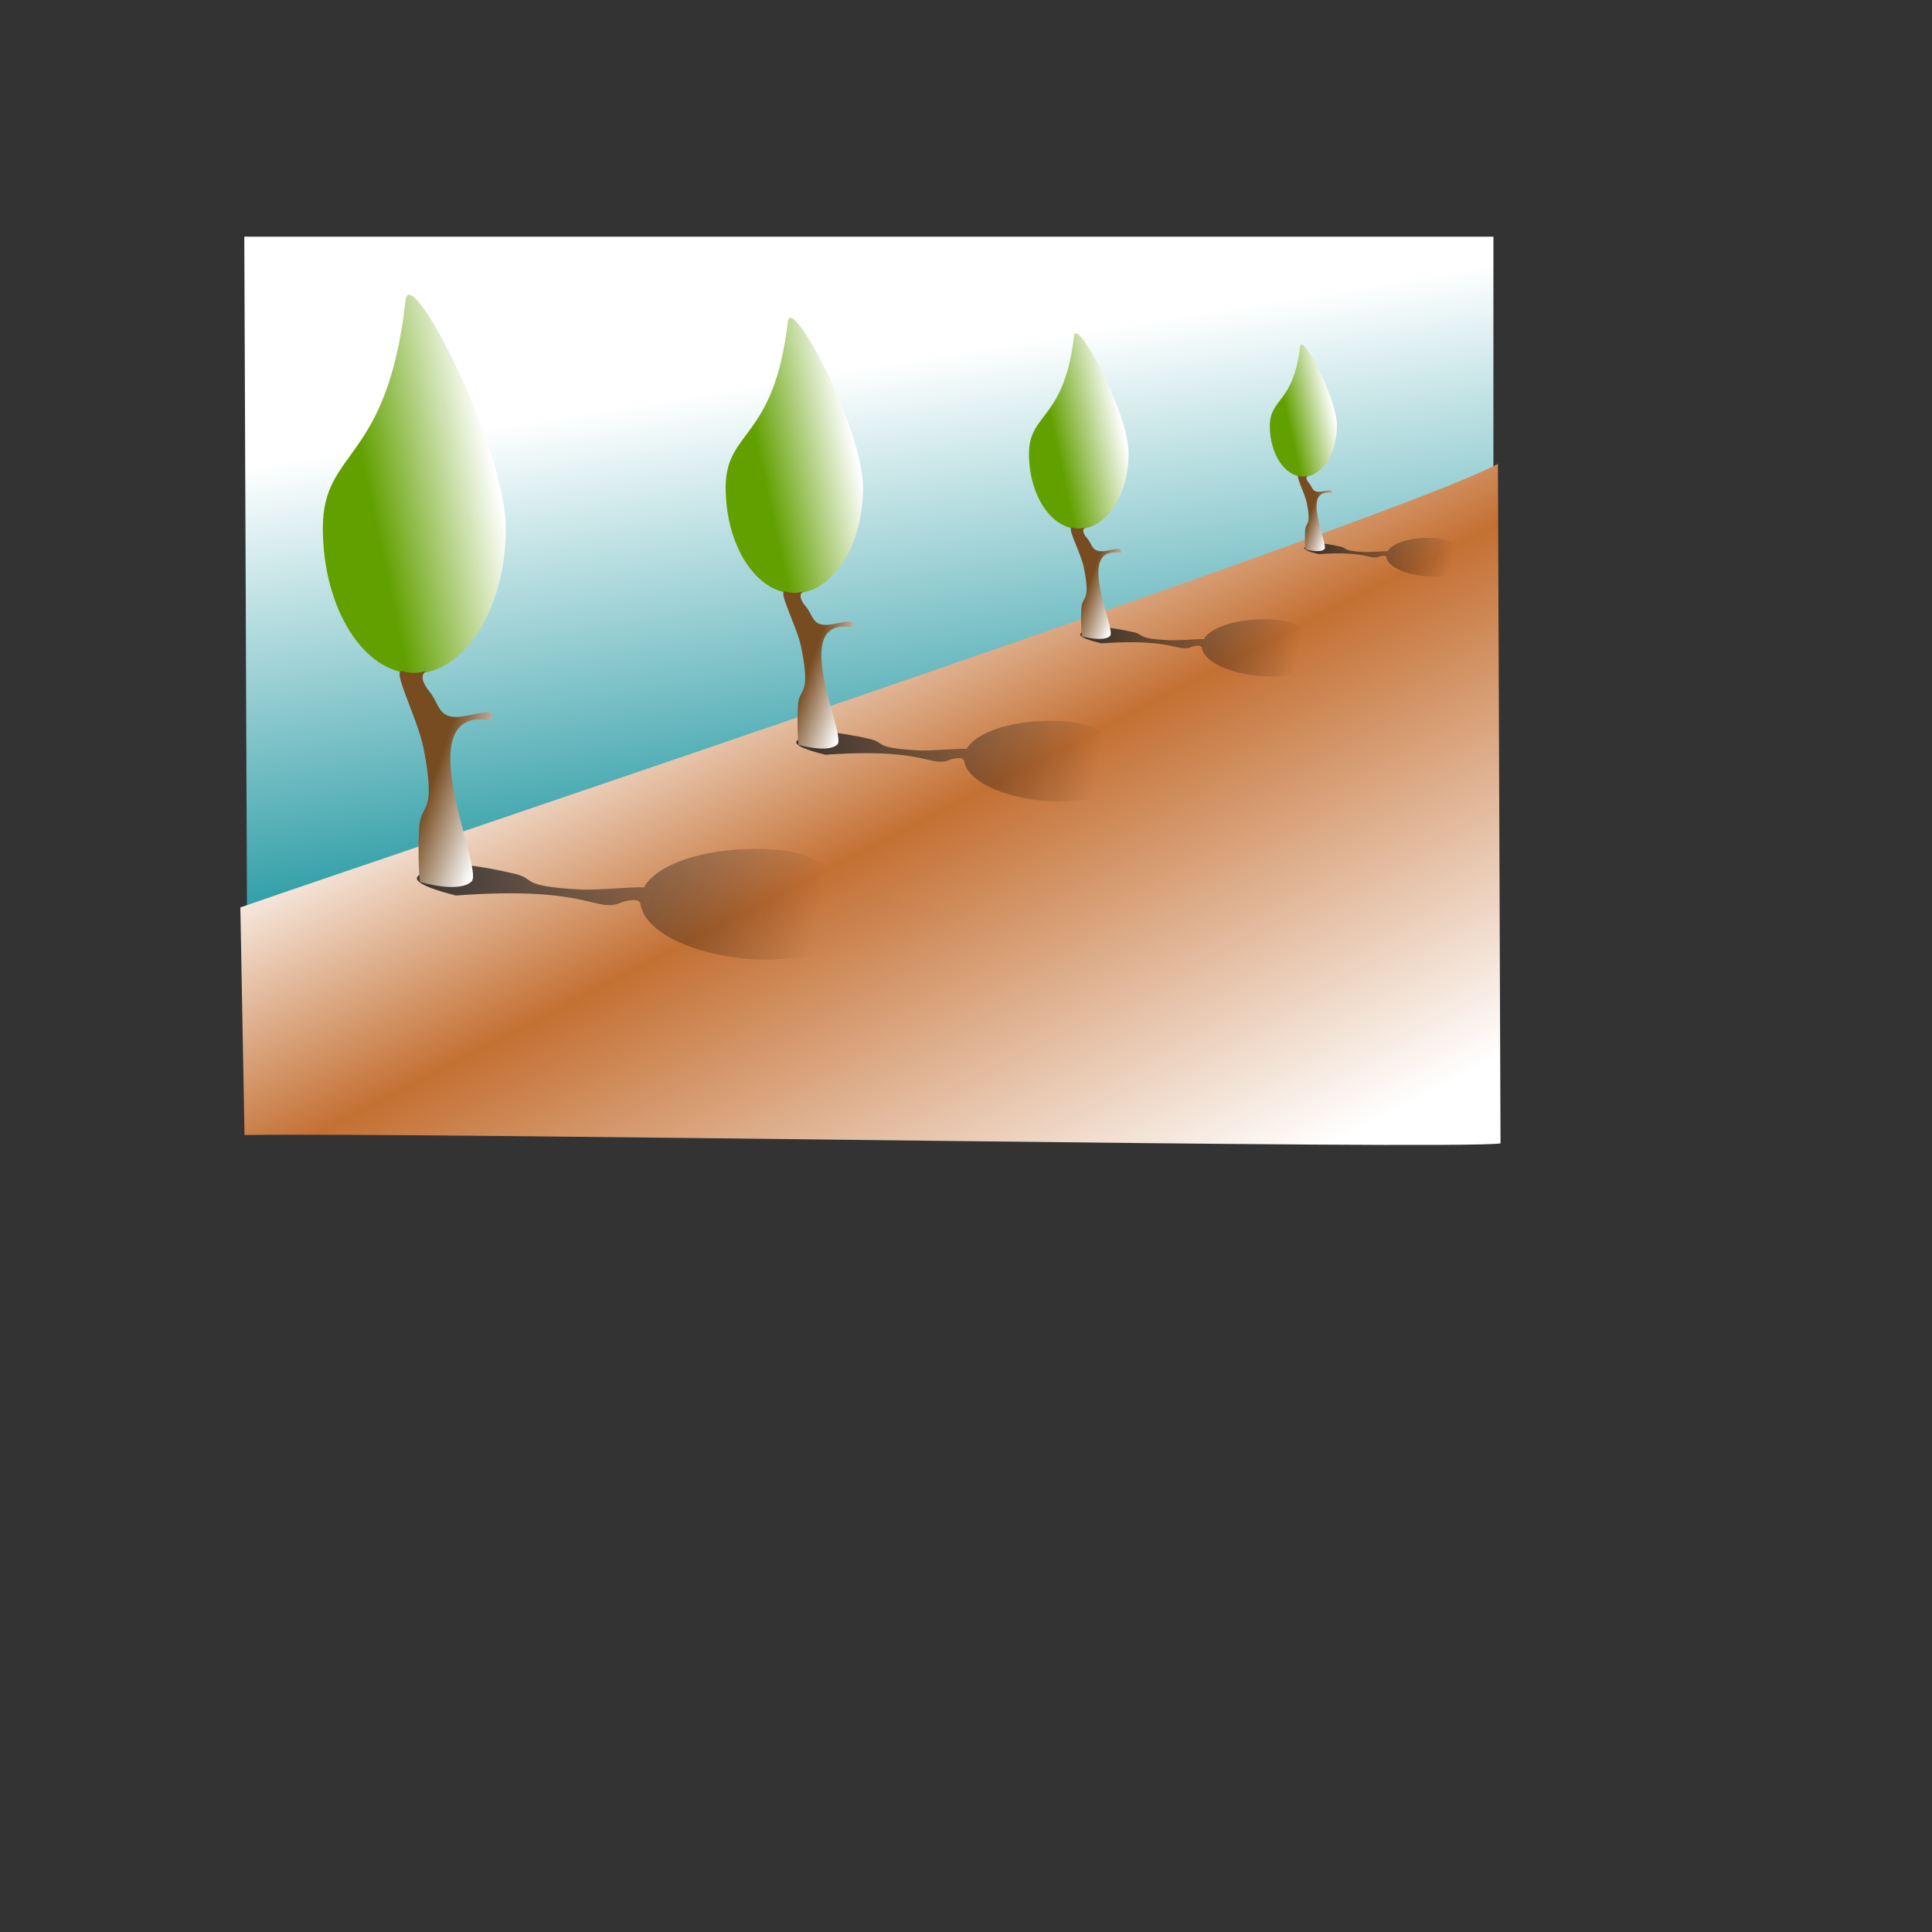 <svg:svg xmlns:dc="http://purl.org/dc/elements/1.1/" xmlns:ns1="http://sodipodi.sourceforge.net/DTD/sodipodi-0.dtd" xmlns:ns2="http://www.inkscape.org/namespaces/inkscape" xmlns:ns4="http://creativecommons.org/ns#" xmlns:rdf="http://www.w3.org/1999/02/22-rdf-syntax-ns#" xmlns:svg="http://www.w3.org/2000/svg" height="1626.96" id="svg2" version="1.1" viewBox="-205.721 -203.836 1626.96 1626.96" width="1626.96" ns1:docname="puntosdefuga paseo arboles.svg" ns2:export-filename="/home/isidro/Escritorio/CURSO ONLINE SOFT LIBRE/INKSCAPE/__ LECCIONES COMPLETAS/perspectiva 3D puntos de fuga/FINAL puntosdefuga paseo arboles.png" ns2:export-xdpi="46.523907" ns2:export-ydpi="46.523907" ns2:version="0.48.4 r9939">
  <svg:rect x="-205.721" y="-203.836" width="1626.96" height="1626.96" fill="#333333" stroke="none"/>
  <svg:defs id="defs4">
    <svg:linearGradient gradientTransform="matrix(-.314 -.949 .489 -.162 -68.447 866.63)" gradientUnits="userSpaceOnUse" id="linearGradient3903" x1="-27.994" x2="291.38" y1="513.46" y2="551.38" ns2:collect="always">
      <svg:stop id="stop3878" offset="0" style="stop-color:#222222" />
      <svg:stop id="stop3880" offset="1" style="stop-color:#000000;stop-opacity:.004" />
    </svg:linearGradient>
    <svg:linearGradient gradientTransform="matrix(.732 0 0 .591 44.224 303.16)" gradientUnits="userSpaceOnUse" id="linearGradient3905" x1="236.38" x2="352.66" y1="604.23" y2="580.8" ns2:collect="always">
      <svg:stop id="stop3892" offset="0" style="stop-color:#62a000" />
      <svg:stop id="stop3894" offset="1" style="stop-color:#ffffff" />
    </svg:linearGradient>
    <svg:linearGradient gradientTransform="matrix(.732 0 0 .591 63.75 276.88)" gradientUnits="userSpaceOnUse" id="linearGradient3907" x1="256.5" x2="316.93" y1="856.72" y2="876.29" ns2:collect="always">
      <svg:stop id="stop3886" offset="0" style="stop-color:#774c21" />
      <svg:stop id="stop3888" offset="1" style="stop-color:#ffffff" />
    </svg:linearGradient>
    <svg:linearGradient gradientTransform="matrix(-.314 -.949 .489 -.162 -68.447 866.63)" gradientUnits="userSpaceOnUse" id="linearGradient3903-9" x1="-27.994" x2="291.38" y1="513.46" y2="551.38" ns2:collect="always">
      <svg:stop id="stop3878-9" offset="0" style="stop-color:#222222" />
      <svg:stop id="stop3880-4" offset="1" style="stop-color:#000000;stop-opacity:0" />
    </svg:linearGradient>
    <svg:linearGradient gradientTransform="matrix(-.314 -.949 .489 -.162 -68.447 866.63)" gradientUnits="userSpaceOnUse" id="linearGradient3903-9-3" x1="-27.994" x2="291.38" y1="513.46" y2="551.38" ns2:collect="always">
      <svg:stop id="stop3878-9-5" offset="0" style="stop-color:#222222" />
      <svg:stop id="stop3880-4-7" offset="1" style="stop-color:#010101;stop-opacity:0" />
    </svg:linearGradient>
    <svg:linearGradient gradientUnits="userSpaceOnUse" id="linearGradient4152" x1="576.59" x2="868.96" y1="217.37" y2="783.12" ns2:collect="always">
      <svg:stop id="stop4148" offset="0" style="stop-color:#fffefd" />
      <svg:stop id="stop4154" offset=".373" style="stop-color:#c47033" />
      <svg:stop id="stop4150" offset="1" style="stop-color:#ffffff" />
    </svg:linearGradient>
    <svg:linearGradient gradientUnits="userSpaceOnUse" id="linearGradient5441" x1="513.65" x2="573.76" y1="106.13" y2="474.97" ns2:collect="always">
      <svg:stop id="stop5434" offset="0" style="stop-color:#ffffff" />
      <svg:stop id="stop5436" offset="1" style="stop-color:#2e9da6" />
    </svg:linearGradient>
  </svg:defs>
  <ns1:namedview bordercolor="#666666" borderopacity="1.0" id="base" pagecolor="#b0b0b0" showgrid="false" ns2:current-layer="layer3" ns2:cx="290.08949" ns2:cy="310.08011" ns2:document-units="px" ns2:pageopacity="0.64705882" ns2:pageshadow="2" ns2:window-height="576" ns2:window-maximized="1" ns2:window-width="1024" ns2:window-x="0" ns2:window-y="24" ns2:zoom="0.36600833" />
  <svg:g id="layer2" style="display:none" ns2:groupmode="layer" ns2:label="puntos de fuga">
    <svg:path d="m-58.441 612.6 1344.1-505.51-1355.8-73.051" id="path3931" style="stroke:#fc6e00;stroke-width:5;fill:none" ns2:connector-curvature="0" />
    <svg:path d="m1279.2 104.51-1101.5 1119.3" id="path4144" style="stroke:#ff590c;stroke-width:5;fill:none" ns2:connector-curvature="0" />
  </svg:g>
  <svg:g id="layer3" ns2:groupmode="layer" ns2:label="camino">
    <svg:path d="m-4.2764e-8 -4.522h1051.9v314.2l-1049.2 363.38z" id="rect4922" style="fill:url(#linearGradient5441)" ns1:nodetypes="ccccc" ns2:connector-curvature="0" />
    <svg:path d="m1055.7 186.74 2.19 572.29c-38 5.73-899.85-9.38-1057.7-7.06l-3.513-191.66c142.28-49.45 985.78-331.88 1059-373.57z" id="rect4141" style="fill:url(#linearGradient4152)" ns1:nodetypes="ccccc" ns2:connector-curvature="0" />
  </svg:g>
  <svg:g id="layer1" transform="translate(0 -308.27)" ns2:groupmode="layer" ns2:label="arboles">
    <svg:g id="g3896" transform="matrix(1.24 0 0 1.456 -36.05 -265.21)">
      <svg:g id="g3815-9" transform="matrix(-.314 .949 -.949 -.314 930.9 829.15)">
        <svg:path d="m94.316 553.43c11.366 34.43 29.596 60.745 44.9 64.839 2.053 7.813 11.467 28.865 14.981 41.521 11.006 39.635 3.38 29.244 5.07 43.876 1.869 16.185 4.706 29.594 4.794 29.617 0.088 0.023 26.836 71.204 19.726 4.735-34.745-86.231-19.329-93.342-32.037-108.69-6.49-10.357-2.805-11.712-2.805-11.712s-0.266 0.051-0.539 0.112c14.715-6.504 18.026-41.839 6.991-83.18-11.926-44.681-73.596-145.38-69.292-123.19 17.872 92.115-7.371 85.105 4.555 129.79 1.118 4.189 2.337 8.294 3.655 12.286z" id="path3795-7" style="fill:url(#linearGradient3903)" ns1:nodetypes="scsscccccssss" ns2:connector-curvature="0" />
      </svg:g>
      <svg:g id="g3815" transform="translate(-93.443 -80.816)">
        <svg:path d="m300.11 640.15c0 46.464-27.814 84.13-62.123 84.13-34.31 0-62.123-37.666-62.123-84.13s43.662-36.768 56.207-131.86c3.021-22.901 68.04 85.4 68.04 131.86z" id="path3795" style="fill:url(#linearGradient3905)" ns1:nodetypes="sssss" ns2:connector-curvature="0" />
        <svg:path d="m230.17 722.84c8.537 2.433 16.172-0.236 16.172-0.236s-7.212 2.541 1.884 12.036c7.768 8.11 5.545 17.543 25.681 13.941 20.143-3.604 15.997-1.421 16.792 2.828-59.465-9.575-5.241 85.788-13.75 93-8.509 7.211-34.984 0.373-35.141 0.373-0.157 0-1.658-13.858-0.567-31.022 0.986-15.517 12.18-6.326 2.958-46.551-3.874-16.899-22.567-46.802-14.029-44.37z" id="rect3793" style="fill:url(#linearGradient3907)" ns1:nodetypes="zcssczzssz" ns2:connector-curvature="0" />
      </svg:g>
    </svg:g>
    <svg:g id="g3896-8" transform="matrix(.931 0 0 1.059 328.64 -77.329)">
      <svg:g id="g3815-9-0" transform="matrix(-.314 .949 -.949 -.314 930.9 829.15)">
        <svg:path d="m94.316 553.43c11.366 34.43 29.596 60.745 44.9 64.839 2.053 7.813 11.467 28.865 14.981 41.521 11.006 39.635 3.38 29.244 5.07 43.876 1.869 16.185 4.706 29.594 4.794 29.617 0.088 0.023 26.836 71.204 19.726 4.735-34.745-86.231-19.329-93.342-32.037-108.69-6.49-10.357-2.805-11.712-2.805-11.712s-0.266 0.051-0.539 0.112c14.715-6.504 18.026-41.839 6.991-83.18-11.926-44.681-73.596-145.38-69.292-123.19 17.872 92.115-7.371 85.105 4.555 129.79 1.118 4.189 2.337 8.294 3.655 12.286z" id="path3795-7-1" style="fill:url(#linearGradient3903-9)" ns1:nodetypes="scsscccccssss" ns2:connector-curvature="0" />
      </svg:g>
      <svg:g id="g3815-2" transform="translate(-93.443 -80.816)">
        <svg:path d="m300.11 640.15c0 46.464-27.814 84.13-62.123 84.13-34.31 0-62.123-37.666-62.123-84.13s43.662-36.768 56.207-131.86c3.021-22.901 68.04 85.4 68.04 131.86z" id="path3795-8" style="fill:url(#linearGradient3905)" ns1:nodetypes="sssss" ns2:connector-curvature="0" />
        <svg:path d="m230.17 722.84c8.537 2.433 16.172-0.236 16.172-0.236s-7.212 2.541 1.884 12.036c7.768 8.11 5.545 17.543 25.681 13.941 20.143-3.604 15.997-1.421 16.792 2.828-59.465-9.575-5.241 85.788-13.75 93-8.509 7.211-34.984 0.373-35.141 0.373-0.157 0-1.658-13.858-0.567-31.022 0.986-15.517 12.18-6.326 2.958-46.551-3.874-16.899-22.567-46.802-14.029-44.37z" id="rect3793-8" style="fill:url(#linearGradient3907)" ns1:nodetypes="zcssczzssz" ns2:connector-curvature="0" />
      </svg:g>
    </svg:g>
    <svg:g id="g3896-8-3" transform="matrix(.675 0 0 .751 605.16 66.564)">
      <svg:g id="g3815-9-0-4" transform="matrix(-.314 .949 -.949 -.314 930.9 829.15)">
        <svg:path d="m94.316 553.43c11.366 34.43 29.596 60.745 44.9 64.839 2.053 7.813 11.467 28.865 14.981 41.521 11.006 39.635 3.38 29.244 5.07 43.876 1.869 16.185 4.706 29.594 4.794 29.617 0.088 0.023 26.836 71.204 19.726 4.735-34.745-86.231-19.329-93.342-32.037-108.69-6.49-10.357-2.805-11.712-2.805-11.712s-0.266 0.051-0.539 0.112c14.715-6.504 18.026-41.839 6.991-83.18-11.926-44.681-73.596-145.38-69.292-123.19 17.872 92.115-7.371 85.105 4.555 129.79 1.118 4.189 2.337 8.294 3.655 12.286z" id="path3795-7-1-9" style="fill:url(#linearGradient3903-9-3)" ns1:nodetypes="scsscccccssss" ns2:connector-curvature="0" />
      </svg:g>
      <svg:g id="g3815-2-3" transform="translate(-93.443 -80.816)">
        <svg:path d="m300.11 640.15c0 46.464-27.814 84.13-62.123 84.13-34.31 0-62.123-37.666-62.123-84.13s43.662-36.768 56.207-131.86c3.021-22.901 68.04 85.4 68.04 131.86z" id="path3795-8-2" style="fill:url(#linearGradient3905)" ns1:nodetypes="sssss" ns2:connector-curvature="0" />
        <svg:path d="m230.17 722.84c8.537 2.433 16.172-0.236 16.172-0.236s-7.212 2.541 1.884 12.036c7.768 8.11 5.545 17.543 25.681 13.941 20.143-3.604 15.997-1.421 16.792 2.828-59.465-9.575-5.241 85.788-13.75 93-8.509 7.211-34.984 0.373-35.141 0.373-0.157 0-1.658-13.858-0.567-31.022 0.986-15.517 12.18-6.326 2.958-46.551-3.874-16.899-22.567-46.802-14.029-44.37z" id="rect3793-8-5" style="fill:url(#linearGradient3907)" ns1:nodetypes="zcssczzssz" ns2:connector-curvature="0" />
      </svg:g>
    </svg:g>
    <svg:g id="g3896-8-3-6" transform="matrix(.455 0 0 .508 826.09 178.98)">
      <svg:g id="g3815-9-0-4-7" transform="matrix(-.314 .949 -.949 -.314 930.9 829.15)">
        <svg:path d="m94.316 553.43c11.366 34.43 29.596 60.745 44.9 64.839 2.053 7.813 11.467 28.865 14.981 41.521 11.006 39.635 3.38 29.244 5.07 43.876 1.869 16.185 4.706 29.594 4.794 29.617 0.088 0.023 26.836 71.204 19.726 4.735-34.745-86.231-19.329-93.342-32.037-108.69-6.49-10.357-2.805-11.712-2.805-11.712s-0.266 0.051-0.539 0.112c14.715-6.504 18.026-41.839 6.991-83.18-11.926-44.681-73.596-145.38-69.292-123.19 17.872 92.115-7.371 85.105 4.555 129.79 1.118 4.189 2.337 8.294 3.655 12.286z" id="path3795-7-1-9-2" style="fill:url(#linearGradient3903-9-3)" ns1:nodetypes="scsscccccssss" ns2:connector-curvature="0" />
      </svg:g>
      <svg:g id="g3815-2-3-5" transform="translate(-93.443 -80.816)">
        <svg:path d="m300.11 640.15c0 46.464-27.814 84.13-62.123 84.13-34.31 0-62.123-37.666-62.123-84.13s43.662-36.768 56.207-131.86c3.021-22.901 68.04 85.4 68.04 131.86z" id="path3795-8-2-2" style="fill:url(#linearGradient3905)" ns1:nodetypes="sssss" ns2:connector-curvature="0" />
        <svg:path d="m230.17 722.84c8.537 2.433 16.172-0.236 16.172-0.236s-7.212 2.541 1.884 12.036c7.768 8.11 5.545 17.543 25.681 13.941 20.143-3.604 15.997-1.421 16.792 2.828-59.465-9.575-5.241 85.788-13.75 93-8.509 7.211-34.984 0.373-35.141 0.373-0.157 0-1.658-13.858-0.567-31.022 0.986-15.517 12.18-6.326 2.958-46.551-3.874-16.899-22.567-46.802-14.029-44.37z" id="rect3793-8-5-1" style="fill:url(#linearGradient3907)" ns1:nodetypes="zcssczzssz" ns2:connector-curvature="0" />
      </svg:g>
    </svg:g>
  </svg:g>
</svg:svg>